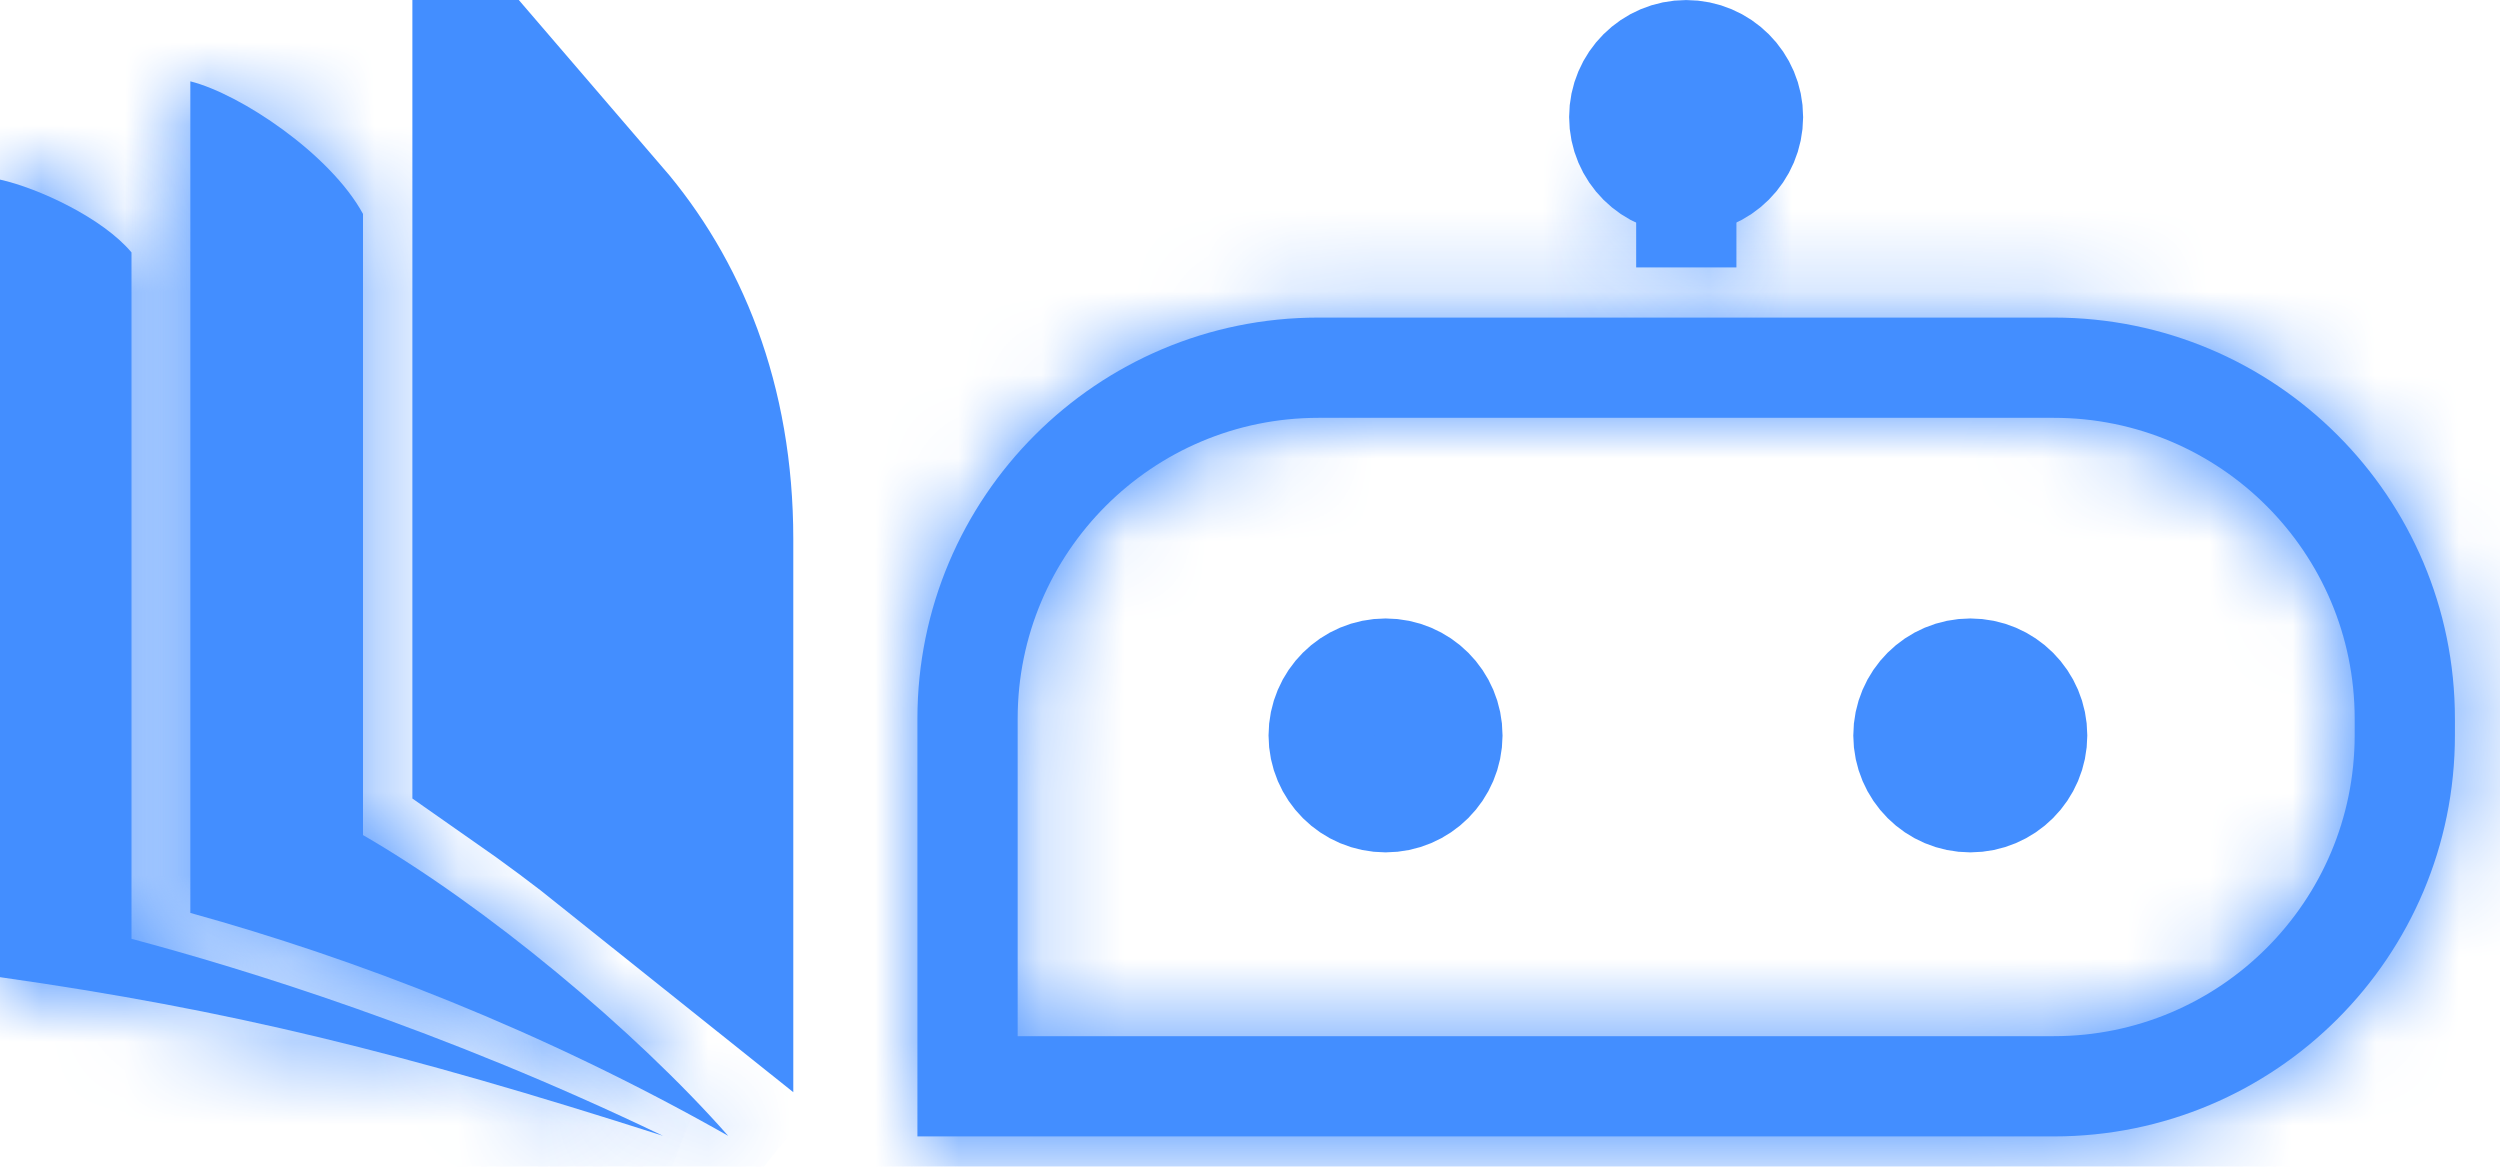 <svg width="30" height="14" viewBox="0 0 30 14" fill="none" xmlns="http://www.w3.org/2000/svg">
<mask id="path-1-inside-1_163_729" fill="white">
<path fill-rule="evenodd" clip-rule="evenodd" d="M24.646 5.014H15.822C13.828 5.014 12.212 6.63 12.212 8.624V12.434H24.646C26.64 12.434 28.256 10.818 28.256 8.824V8.624C28.256 6.63 26.64 5.014 24.646 5.014ZM15.822 3.811C13.164 3.811 11.009 5.965 11.009 8.624V13.637H24.646C27.305 13.637 29.459 11.483 29.459 8.824V8.624C29.459 5.965 27.305 3.811 24.646 3.811H15.822Z"/>
</mask>
<path fill-rule="evenodd" clip-rule="evenodd" d="M24.646 5.014H15.822C13.828 5.014 12.212 6.63 12.212 8.624V12.434H24.646C26.64 12.434 28.256 10.818 28.256 8.824V8.624C28.256 6.63 26.64 5.014 24.646 5.014ZM15.822 3.811C13.164 3.811 11.009 5.965 11.009 8.624V13.637H24.646C27.305 13.637 29.459 11.483 29.459 8.824V8.624C29.459 5.965 27.305 3.811 24.646 3.811H15.822Z" fill="#438EFF"/>
<path d="M12.212 12.434H1.98V22.666H12.212V12.434ZM11.009 13.637H0.777V23.87H11.009V13.637ZM15.822 5.014V15.246H24.646V5.014V-5.218H15.822V5.014ZM12.212 8.624H22.444C22.444 12.281 19.479 15.246 15.822 15.246V5.014V-5.218C8.177 -5.218 1.98 0.979 1.98 8.624H12.212ZM12.212 12.434H22.444V8.624H12.212H1.98V12.434H12.212ZM24.646 12.434V2.202H12.212V12.434V22.666H24.646V12.434ZM28.256 8.824H18.024C18.024 5.167 20.989 2.202 24.646 2.202V12.434V22.666C32.291 22.666 38.488 16.469 38.488 8.824H28.256ZM28.256 8.624H18.024V8.824H28.256H38.488V8.624H28.256ZM24.646 5.014V15.246C20.989 15.246 18.024 12.281 18.024 8.624H28.256H38.488C38.488 0.979 32.291 -5.218 24.646 -5.218V5.014ZM11.009 8.624H21.241C21.241 11.617 18.815 14.043 15.822 14.043V3.811V-6.421C7.513 -6.421 0.777 0.315 0.777 8.624H11.009ZM29.459 8.824H19.227C19.227 5.832 21.654 3.406 24.646 3.406V13.637V23.87C32.956 23.87 39.691 17.134 39.691 8.824H29.459ZM29.459 8.624H19.227V8.824H29.459H39.691V8.624H29.459ZM24.646 3.811V14.043C21.654 14.043 19.227 11.617 19.227 8.624H29.459H39.691C39.691 0.315 32.956 -6.421 24.646 -6.421V3.811ZM15.822 3.811V14.043H24.646V3.811V-6.421H15.822V3.811ZM11.009 13.637H21.241V8.624H11.009H0.777V13.637H11.009ZM24.646 13.637V3.406H11.009V13.637V23.87H24.646V13.637Z" fill="#438EFF" mask="url(#path-1-inside-1_163_729)"/>
<path d="M16.627 8.274C16.931 8.274 17.178 8.521 17.178 8.825C17.177 9.129 16.931 9.376 16.627 9.376C16.323 9.376 16.075 9.129 16.075 8.825C16.075 8.521 16.323 8.274 16.627 8.274Z" fill="#438EFF" stroke="#438EFF" stroke-width="1.705"/>
<path d="M23.644 8.274C23.948 8.274 24.195 8.521 24.195 8.825C24.195 9.129 23.948 9.376 23.644 9.376C23.34 9.376 23.093 9.129 23.092 8.825C23.092 8.521 23.34 8.274 23.644 8.274Z" fill="#438EFF" stroke="#438EFF" stroke-width="1.705"/>
<path d="M20.234 0.853C20.538 0.853 20.785 1.1 20.785 1.404C20.784 1.708 20.538 1.955 20.234 1.955C19.93 1.955 19.682 1.709 19.682 1.404C19.682 1.1 19.93 0.853 20.234 0.853Z" fill="#438EFF" stroke="#438EFF" stroke-width="1.705"/>
<mask id="path-6-inside-2_163_729" fill="white">
<path d="M19.634 2.206H20.837V3.209H19.634V2.206Z"/>
</mask>
<path d="M19.634 2.206H20.837V3.209H19.634V2.206Z" fill="#438EFF"/>
<path d="M19.634 2.206V0.501H17.928V2.206H19.634ZM20.837 2.206H22.542V0.501H20.837V2.206ZM20.837 3.209V4.915H22.542V3.209H20.837ZM19.634 3.209H17.928V4.915H19.634V3.209ZM19.634 2.206V3.912H20.837V2.206V0.501H19.634V2.206ZM20.837 2.206H19.132V3.209H20.837H22.542V2.206H20.837ZM20.837 3.209V1.504H19.634V3.209V4.915H20.837V3.209ZM19.634 3.209H21.339V2.206H19.634H17.928V3.209H19.634Z" fill="#438EFF" mask="url(#path-6-inside-2_163_729)"/>
<path d="M6.654 3.114C7.333 3.904 7.814 5.006 7.814 6.469V9.558C7.439 9.258 7.052 8.971 6.654 8.693V3.114Z" fill="#438EFF" stroke="#438EFF" stroke-width="3.411"/>
<mask id="path-9-inside-3_163_729" fill="white">
<path d="M4.356 10.021V2.567C3.963 1.846 2.882 1.126 2.284 0.976V10.955C4.269 11.505 6.494 12.358 8.738 13.63C7.616 12.358 5.823 10.869 4.356 10.021Z"/>
</mask>
<path d="M4.356 10.021V2.567C3.963 1.846 2.882 1.126 2.284 0.976V10.955C4.269 11.505 6.494 12.358 8.738 13.63C7.616 12.358 5.823 10.869 4.356 10.021Z" fill="#438EFF"/>
<path d="M4.356 2.567H7.766V1.697L7.35 0.934L4.356 2.567ZM4.356 10.021H0.945V11.989L2.649 12.974L4.356 10.021ZM8.738 13.63L7.057 16.598L11.296 11.374L8.738 13.63ZM2.284 10.955H-1.127V13.55L1.374 14.242L2.284 10.955ZM2.284 0.976L3.113 -2.333L-1.127 -3.395V0.976H2.284ZM4.356 2.567H0.945V10.021H4.356H7.766V2.567H4.356ZM4.356 10.021L2.649 12.974C3.78 13.627 5.289 14.877 6.181 15.887L8.738 13.63L11.296 11.374C9.943 9.84 7.866 8.11 6.062 7.068L4.356 10.021ZM8.738 13.63L10.42 10.663C7.907 9.239 5.419 8.284 3.194 7.668L2.284 10.955L1.374 14.242C3.12 14.725 5.081 15.478 7.057 16.598L8.738 13.63ZM2.284 10.955H5.694V0.976H2.284H-1.127V10.955H2.284ZM2.284 0.976L1.455 4.284C1.396 4.269 1.35 4.255 1.318 4.245C1.286 4.234 1.263 4.225 1.249 4.219C1.222 4.208 1.215 4.204 1.228 4.211C1.24 4.217 1.261 4.229 1.29 4.247C1.318 4.264 1.349 4.285 1.38 4.308C1.411 4.331 1.438 4.352 1.461 4.372C1.484 4.391 1.497 4.404 1.501 4.409C1.506 4.414 1.495 4.403 1.473 4.375C1.453 4.348 1.411 4.29 1.361 4.199L4.356 2.567L7.35 0.934C6.813 -0.051 5.998 -0.765 5.413 -1.193C4.835 -1.618 4.007 -2.109 3.113 -2.333L2.284 0.976Z" fill="#438EFF" mask="url(#path-9-inside-3_163_729)"/>
<mask id="path-11-inside-4_163_729" fill="white">
<path d="M1.578 11.266C2.916 11.623 5.282 12.344 7.956 13.63C4.836 12.63 2.746 12.116 0 11.726V2.155C0.463 2.258 1.235 2.618 1.578 3.029V11.266Z"/>
</mask>
<path d="M1.578 11.266C2.916 11.623 5.282 12.344 7.956 13.63C4.836 12.63 2.746 12.116 0 11.726V2.155C0.463 2.258 1.235 2.618 1.578 3.029V11.266Z" fill="#438EFF"/>
<path d="M7.956 13.63L6.915 16.878L9.435 10.556L7.956 13.63ZM1.578 11.266H-1.832V13.885L0.698 14.561L1.578 11.266ZM1.578 3.029H4.989V1.794L4.198 0.845L1.578 3.029ZM0 2.155L0.74 -1.175L-3.411 -2.097V2.155H0ZM0 11.726H-3.411V14.687L-0.48 15.103L0 11.726ZM7.956 13.63L9.435 10.556C6.51 9.15 3.928 8.363 2.459 7.971L1.578 11.266L0.698 14.561C1.903 14.883 4.054 15.538 6.478 16.704L7.956 13.63ZM1.578 11.266H4.989V3.029H1.578H-1.832V11.266H1.578ZM1.578 3.029L4.198 0.845C3.611 0.141 2.881 -0.301 2.421 -0.543C1.921 -0.806 1.327 -1.044 0.74 -1.175L0 2.155L-0.74 5.484C-0.823 5.466 -0.851 5.452 -0.825 5.462C-0.806 5.47 -0.778 5.482 -0.752 5.495C-0.724 5.51 -0.727 5.511 -0.758 5.489C-0.774 5.477 -0.808 5.452 -0.852 5.412C-0.896 5.372 -0.963 5.307 -1.041 5.214L1.578 3.029ZM0 2.155H-3.411V11.726H0H3.411V2.155H0ZM0 11.726L-0.48 15.103C2.031 15.46 3.93 15.921 6.915 16.878L7.956 13.63L8.998 10.382C5.743 9.339 3.46 8.773 0.48 8.349L0 11.726Z" fill="#438EFF" mask="url(#path-11-inside-4_163_729)"/>
</svg>
